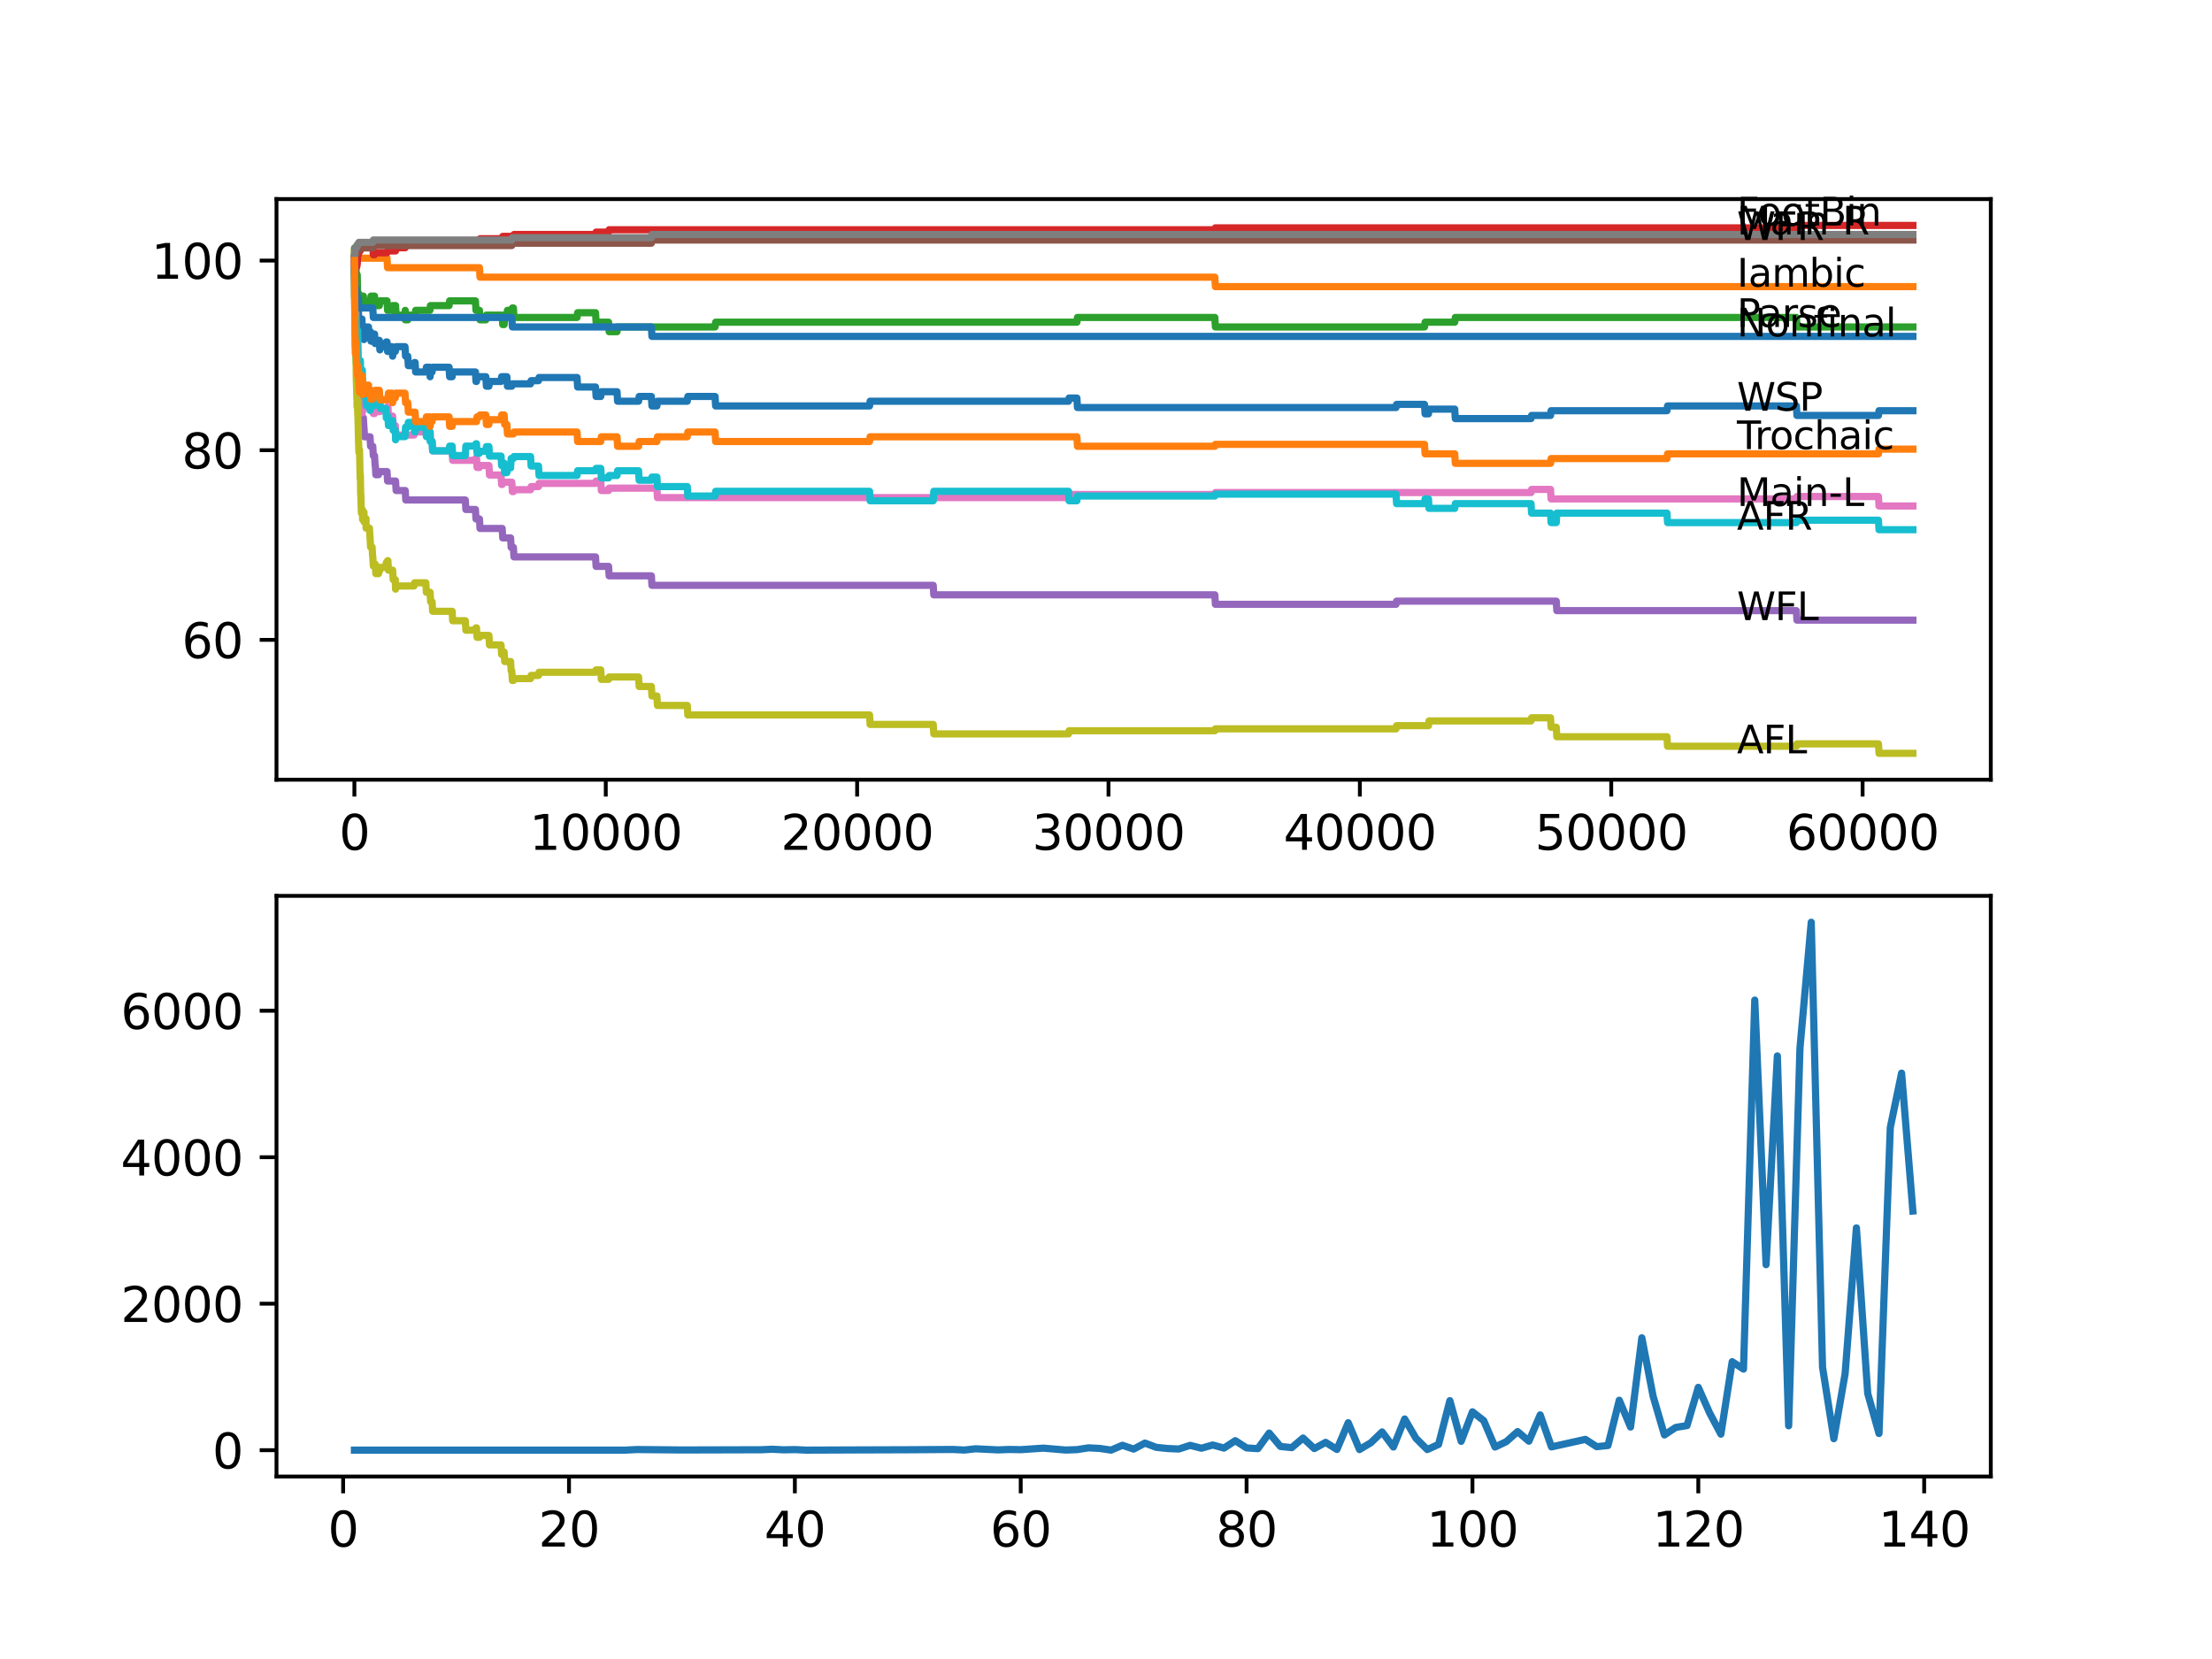 <?xml version="1.0" encoding="utf-8" standalone="no"?>
<!DOCTYPE svg PUBLIC "-//W3C//DTD SVG 1.1//EN"
  "http://www.w3.org/Graphics/SVG/1.1/DTD/svg11.dtd">
<svg xmlns:xlink="http://www.w3.org/1999/xlink" width="460.8pt" height="345.6pt" viewBox="0 0 460.8 345.6" xmlns="http://www.w3.org/2000/svg" version="1.1">
 <defs>
  <style type="text/css">*{stroke-linejoin: round; stroke-linecap: butt}</style>
 </defs>
 <g id="figure_1">
  <g id="patch_1">
   <path d="M 0 345.6 
L 460.8 345.6 
L 460.8 0 
L 0 0 
z
" style="fill: #ffffff"/>
  </g>
  <g id="axes_1">
   <g id="patch_2">
    <path d="M 57.6 162.432 
L 414.72 162.432 
L 414.72 41.472 
L 57.6 41.472 
z
" style="fill: #ffffff"/>
   </g>
   <g id="matplotlib.axis_1">
    <g id="xtick_1">
     <g id="line2d_1">
      <defs>
       <path id="m5a97c37253" d="M 0 0 
L 0 3.5 
" style="stroke: #000000; stroke-width: 0.8"/>
      </defs>
      <g>
       <use xlink:href="#m5a97c37253" x="73.827" y="162.432" style="stroke: #000000; stroke-width: 0.8"/>
      </g>
     </g>
     <g id="text_1">
      <!-- 0 -->
      <g transform="translate(70.646 177.03)scale(0.1 -0.1)">
       <defs>
        <path id="DejaVuSans-30" d="M 2034 4250 
Q 1547 4250 1301 3770 
Q 1056 3291 1056 2328 
Q 1056 1369 1301 889 
Q 1547 409 2034 409 
Q 2525 409 2770 889 
Q 3016 1369 3016 2328 
Q 3016 3291 2770 3770 
Q 2525 4250 2034 4250 
z
M 2034 4750 
Q 2819 4750 3233 4129 
Q 3647 3509 3647 2328 
Q 3647 1150 3233 529 
Q 2819 -91 2034 -91 
Q 1250 -91 836 529 
Q 422 1150 422 2328 
Q 422 3509 836 4129 
Q 1250 4750 2034 4750 
z
" transform="scale(0.016)"/>
       </defs>
       <use xlink:href="#DejaVuSans-30"/>
      </g>
     </g>
    </g>
    <g id="xtick_2">
     <g id="line2d_2">
      <g>
       <use xlink:href="#m5a97c37253" x="126.192" y="162.432" style="stroke: #000000; stroke-width: 0.8"/>
      </g>
     </g>
     <g id="text_2">
      <!-- 10000 -->
      <g transform="translate(110.286 177.03)scale(0.1 -0.1)">
       <defs>
        <path id="DejaVuSans-31" d="M 794 531 
L 1825 531 
L 1825 4091 
L 703 3866 
L 703 4441 
L 1819 4666 
L 2450 4666 
L 2450 531 
L 3481 531 
L 3481 0 
L 794 0 
L 794 531 
z
" transform="scale(0.016)"/>
       </defs>
       <use xlink:href="#DejaVuSans-31"/>
       <use xlink:href="#DejaVuSans-30" x="63.623"/>
       <use xlink:href="#DejaVuSans-30" x="127.246"/>
       <use xlink:href="#DejaVuSans-30" x="190.869"/>
       <use xlink:href="#DejaVuSans-30" x="254.492"/>
      </g>
     </g>
    </g>
    <g id="xtick_3">
     <g id="line2d_3">
      <g>
       <use xlink:href="#m5a97c37253" x="178.556" y="162.432" style="stroke: #000000; stroke-width: 0.8"/>
      </g>
     </g>
     <g id="text_3">
      <!-- 20000 -->
      <g transform="translate(162.65 177.03)scale(0.1 -0.1)">
       <defs>
        <path id="DejaVuSans-32" d="M 1228 531 
L 3431 531 
L 3431 0 
L 469 0 
L 469 531 
Q 828 903 1448 1529 
Q 2069 2156 2228 2338 
Q 2531 2678 2651 2914 
Q 2772 3150 2772 3378 
Q 2772 3750 2511 3984 
Q 2250 4219 1831 4219 
Q 1534 4219 1204 4116 
Q 875 4013 500 3803 
L 500 4441 
Q 881 4594 1212 4672 
Q 1544 4750 1819 4750 
Q 2544 4750 2975 4387 
Q 3406 4025 3406 3419 
Q 3406 3131 3298 2873 
Q 3191 2616 2906 2266 
Q 2828 2175 2409 1742 
Q 1991 1309 1228 531 
z
" transform="scale(0.016)"/>
       </defs>
       <use xlink:href="#DejaVuSans-32"/>
       <use xlink:href="#DejaVuSans-30" x="63.623"/>
       <use xlink:href="#DejaVuSans-30" x="127.246"/>
       <use xlink:href="#DejaVuSans-30" x="190.869"/>
       <use xlink:href="#DejaVuSans-30" x="254.492"/>
      </g>
     </g>
    </g>
    <g id="xtick_4">
     <g id="line2d_4">
      <g>
       <use xlink:href="#m5a97c37253" x="230.921" y="162.432" style="stroke: #000000; stroke-width: 0.8"/>
      </g>
     </g>
     <g id="text_4">
      <!-- 30000 -->
      <g transform="translate(215.015 177.03)scale(0.1 -0.1)">
       <defs>
        <path id="DejaVuSans-33" d="M 2597 2516 
Q 3050 2419 3304 2112 
Q 3559 1806 3559 1356 
Q 3559 666 3084 287 
Q 2609 -91 1734 -91 
Q 1441 -91 1130 -33 
Q 819 25 488 141 
L 488 750 
Q 750 597 1062 519 
Q 1375 441 1716 441 
Q 2309 441 2620 675 
Q 2931 909 2931 1356 
Q 2931 1769 2642 2001 
Q 2353 2234 1838 2234 
L 1294 2234 
L 1294 2753 
L 1863 2753 
Q 2328 2753 2575 2939 
Q 2822 3125 2822 3475 
Q 2822 3834 2567 4026 
Q 2313 4219 1838 4219 
Q 1578 4219 1281 4162 
Q 984 4106 628 3988 
L 628 4550 
Q 988 4650 1302 4700 
Q 1616 4750 1894 4750 
Q 2613 4750 3031 4423 
Q 3450 4097 3450 3541 
Q 3450 3153 3228 2886 
Q 3006 2619 2597 2516 
z
" transform="scale(0.016)"/>
       </defs>
       <use xlink:href="#DejaVuSans-33"/>
       <use xlink:href="#DejaVuSans-30" x="63.623"/>
       <use xlink:href="#DejaVuSans-30" x="127.246"/>
       <use xlink:href="#DejaVuSans-30" x="190.869"/>
       <use xlink:href="#DejaVuSans-30" x="254.492"/>
      </g>
     </g>
    </g>
    <g id="xtick_5">
     <g id="line2d_5">
      <g>
       <use xlink:href="#m5a97c37253" x="283.285" y="162.432" style="stroke: #000000; stroke-width: 0.8"/>
      </g>
     </g>
     <g id="text_5">
      <!-- 40000 -->
      <g transform="translate(267.379 177.03)scale(0.1 -0.1)">
       <defs>
        <path id="DejaVuSans-34" d="M 2419 4116 
L 825 1625 
L 2419 1625 
L 2419 4116 
z
M 2253 4666 
L 3047 4666 
L 3047 1625 
L 3713 1625 
L 3713 1100 
L 3047 1100 
L 3047 0 
L 2419 0 
L 2419 1100 
L 313 1100 
L 313 1709 
L 2253 4666 
z
" transform="scale(0.016)"/>
       </defs>
       <use xlink:href="#DejaVuSans-34"/>
       <use xlink:href="#DejaVuSans-30" x="63.623"/>
       <use xlink:href="#DejaVuSans-30" x="127.246"/>
       <use xlink:href="#DejaVuSans-30" x="190.869"/>
       <use xlink:href="#DejaVuSans-30" x="254.492"/>
      </g>
     </g>
    </g>
    <g id="xtick_6">
     <g id="line2d_6">
      <g>
       <use xlink:href="#m5a97c37253" x="335.65" y="162.432" style="stroke: #000000; stroke-width: 0.8"/>
      </g>
     </g>
     <g id="text_6">
      <!-- 50000 -->
      <g transform="translate(319.744 177.03)scale(0.1 -0.1)">
       <defs>
        <path id="DejaVuSans-35" d="M 691 4666 
L 3169 4666 
L 3169 4134 
L 1269 4134 
L 1269 2991 
Q 1406 3038 1543 3061 
Q 1681 3084 1819 3084 
Q 2600 3084 3056 2656 
Q 3513 2228 3513 1497 
Q 3513 744 3044 326 
Q 2575 -91 1722 -91 
Q 1428 -91 1123 -41 
Q 819 9 494 109 
L 494 744 
Q 775 591 1075 516 
Q 1375 441 1709 441 
Q 2250 441 2565 725 
Q 2881 1009 2881 1497 
Q 2881 1984 2565 2268 
Q 2250 2553 1709 2553 
Q 1456 2553 1204 2497 
Q 953 2441 691 2322 
L 691 4666 
z
" transform="scale(0.016)"/>
       </defs>
       <use xlink:href="#DejaVuSans-35"/>
       <use xlink:href="#DejaVuSans-30" x="63.623"/>
       <use xlink:href="#DejaVuSans-30" x="127.246"/>
       <use xlink:href="#DejaVuSans-30" x="190.869"/>
       <use xlink:href="#DejaVuSans-30" x="254.492"/>
      </g>
     </g>
    </g>
    <g id="xtick_7">
     <g id="line2d_7">
      <g>
       <use xlink:href="#m5a97c37253" x="388.014" y="162.432" style="stroke: #000000; stroke-width: 0.8"/>
      </g>
     </g>
     <g id="text_7">
      <!-- 60000 -->
      <g transform="translate(372.108 177.03)scale(0.1 -0.1)">
       <defs>
        <path id="DejaVuSans-36" d="M 2113 2584 
Q 1688 2584 1439 2293 
Q 1191 2003 1191 1497 
Q 1191 994 1439 701 
Q 1688 409 2113 409 
Q 2538 409 2786 701 
Q 3034 994 3034 1497 
Q 3034 2003 2786 2293 
Q 2538 2584 2113 2584 
z
M 3366 4563 
L 3366 3988 
Q 3128 4100 2886 4159 
Q 2644 4219 2406 4219 
Q 1781 4219 1451 3797 
Q 1122 3375 1075 2522 
Q 1259 2794 1537 2939 
Q 1816 3084 2150 3084 
Q 2853 3084 3261 2657 
Q 3669 2231 3669 1497 
Q 3669 778 3244 343 
Q 2819 -91 2113 -91 
Q 1303 -91 875 529 
Q 447 1150 447 2328 
Q 447 3434 972 4092 
Q 1497 4750 2381 4750 
Q 2619 4750 2861 4703 
Q 3103 4656 3366 4563 
z
" transform="scale(0.016)"/>
       </defs>
       <use xlink:href="#DejaVuSans-36"/>
       <use xlink:href="#DejaVuSans-30" x="63.623"/>
       <use xlink:href="#DejaVuSans-30" x="127.246"/>
       <use xlink:href="#DejaVuSans-30" x="190.869"/>
       <use xlink:href="#DejaVuSans-30" x="254.492"/>
      </g>
     </g>
    </g>
   </g>
   <g id="matplotlib.axis_2">
    <g id="ytick_1">
     <g id="line2d_8">
      <defs>
       <path id="m1a4a4e872c" d="M 0 0 
L -3.5 0 
" style="stroke: #000000; stroke-width: 0.8"/>
      </defs>
      <g>
       <use xlink:href="#m1a4a4e872c" x="57.6" y="133.295" style="stroke: #000000; stroke-width: 0.8"/>
      </g>
     </g>
     <g id="text_8">
      <!-- 60 -->
      <g transform="translate(37.875 137.094)scale(0.1 -0.1)">
       <use xlink:href="#DejaVuSans-36"/>
       <use xlink:href="#DejaVuSans-30" x="63.623"/>
      </g>
     </g>
    </g>
    <g id="ytick_2">
     <g id="line2d_9">
      <g>
       <use xlink:href="#m1a4a4e872c" x="57.6" y="93.787" style="stroke: #000000; stroke-width: 0.8"/>
      </g>
     </g>
     <g id="text_9">
      <!-- 80 -->
      <g transform="translate(37.875 97.586)scale(0.1 -0.1)">
       <defs>
        <path id="DejaVuSans-38" d="M 2034 2216 
Q 1584 2216 1326 1975 
Q 1069 1734 1069 1313 
Q 1069 891 1326 650 
Q 1584 409 2034 409 
Q 2484 409 2743 651 
Q 3003 894 3003 1313 
Q 3003 1734 2745 1975 
Q 2488 2216 2034 2216 
z
M 1403 2484 
Q 997 2584 770 2862 
Q 544 3141 544 3541 
Q 544 4100 942 4425 
Q 1341 4750 2034 4750 
Q 2731 4750 3128 4425 
Q 3525 4100 3525 3541 
Q 3525 3141 3298 2862 
Q 3072 2584 2669 2484 
Q 3125 2378 3379 2068 
Q 3634 1759 3634 1313 
Q 3634 634 3220 271 
Q 2806 -91 2034 -91 
Q 1263 -91 848 271 
Q 434 634 434 1313 
Q 434 1759 690 2068 
Q 947 2378 1403 2484 
z
M 1172 3481 
Q 1172 3119 1398 2916 
Q 1625 2713 2034 2713 
Q 2441 2713 2670 2916 
Q 2900 3119 2900 3481 
Q 2900 3844 2670 4047 
Q 2441 4250 2034 4250 
Q 1625 4250 1398 4047 
Q 1172 3844 1172 3481 
z
" transform="scale(0.016)"/>
       </defs>
       <use xlink:href="#DejaVuSans-38"/>
       <use xlink:href="#DejaVuSans-30" x="63.623"/>
      </g>
     </g>
    </g>
    <g id="ytick_3">
     <g id="line2d_10">
      <g>
       <use xlink:href="#m1a4a4e872c" x="57.6" y="54.279" style="stroke: #000000; stroke-width: 0.8"/>
      </g>
     </g>
     <g id="text_10">
      <!-- 100 -->
      <g transform="translate(31.512 58.078)scale(0.1 -0.1)">
       <use xlink:href="#DejaVuSans-31"/>
       <use xlink:href="#DejaVuSans-30" x="63.623"/>
       <use xlink:href="#DejaVuSans-30" x="127.246"/>
      </g>
     </g>
    </g>
   </g>
   <g id="line2d_11">
    <path d="M 73.833 53.785 
L 73.953 60.37 
L 73.958 59.876 
L 73.964 59.876 
L 73.99 57.242 
L 74.021 61.193 
L 74.068 60.205 
L 74.105 60.205 
L 74.131 62.181 
L 74.189 59.547 
L 74.215 61.522 
L 74.231 61.522 
L 74.278 60.535 
L 74.283 62.51 
L 74.335 62.51 
L 74.346 62.51 
L 74.461 64.485 
L 74.487 64.485 
L 74.602 66.461 
L 74.608 66.461 
L 74.676 64.979 
L 74.681 66.955 
L 74.718 65.967 
L 74.76 65.967 
L 74.88 69.918 
L 74.896 69.918 
L 75.011 68.93 
L 75.074 68.93 
L 75.199 67.448 
L 75.257 67.448 
L 75.372 66.461 
L 75.404 66.461 
L 75.482 70.412 
L 75.519 69.753 
L 75.524 69.753 
L 75.639 68.765 
L 75.692 68.765 
L 75.807 70.741 
L 75.817 70.741 
L 75.933 69.753 
L 76.173 69.753 
L 76.294 68.107 
L 76.76 68.107 
L 76.875 70.082 
L 76.964 70.082 
L 77.079 69.095 
L 77.168 69.095 
L 77.284 71.07 
L 77.514 71.07 
L 77.629 70.082 
L 77.655 70.082 
L 77.771 69.588 
L 78.027 69.588 
L 78.142 71.564 
L 78.86 71.564 
L 78.975 70.905 
L 79.022 70.905 
L 79.132 72.881 
L 79.247 72.222 
L 80.357 72.222 
L 80.473 71.235 
L 80.624 71.235 
L 80.74 73.21 
L 80.808 73.21 
L 80.923 72.222 
L 81.677 72.222 
L 81.792 74.198 
L 81.907 73.21 
L 82.352 73.21 
L 82.468 72.222 
L 84.368 72.222 
L 84.484 74.198 
L 84.944 74.198 
L 85.06 76.173 
L 86.248 76.173 
L 86.364 75.515 
L 86.474 75.515 
L 86.589 77.49 
L 88.704 77.49 
L 88.819 76.502 
L 89.553 76.502 
L 89.6 78.478 
L 89.663 77.49 
L 90.013 77.49 
L 90.129 76.502 
L 93.553 76.502 
L 93.668 78.478 
L 94.187 78.478 
L 94.302 77.49 
L 99.041 77.49 
L 99.156 79.465 
L 99.266 79.465 
L 99.381 78.478 
L 101.209 78.478 
L 101.324 80.453 
L 101.853 80.453 
L 101.968 79.465 
L 104.377 79.465 
L 104.492 78.478 
L 105.592 78.478 
L 105.707 80.453 
L 106.618 80.453 
L 106.733 79.959 
L 110.525 79.959 
L 110.64 79.301 
L 112.179 79.301 
L 112.294 78.642 
L 120.212 78.642 
L 120.327 80.618 
L 124.061 80.618 
L 124.176 82.593 
L 125.15 82.593 
L 125.265 81.605 
L 128.538 81.605 
L 128.653 83.581 
L 133.031 83.581 
L 133.146 82.593 
L 135.696 82.593 
L 135.811 84.569 
L 136.843 84.569 
L 136.958 83.581 
L 143.169 83.581 
L 143.284 82.593 
L 148.965 82.593 
L 149.08 84.569 
L 181.143 84.569 
L 181.258 83.581 
L 222.595 83.581 
L 222.71 82.922 
L 224.339 82.922 
L 224.454 84.898 
L 290.815 84.898 
L 290.931 84.239 
L 296.754 84.239 
L 296.869 86.215 
L 297.576 86.215 
L 297.691 85.227 
L 303.048 85.227 
L 303.163 87.202 
L 318.94 87.202 
L 319.056 86.544 
L 323.004 86.544 
L 323.119 85.556 
L 347.264 85.556 
L 347.38 84.569 
L 374.222 84.569 
L 374.337 86.544 
L 391.319 86.544 
L 391.434 85.556 
L 398.487 85.556 
L 398.487 85.556 
" clip-path="url(#p6a3382959b)" style="fill: none; stroke: #1f77b4; stroke-width: 1.5; stroke-linecap: square"/>
   </g>
   <g id="line2d_12">
    <path d="M 73.833 54.279 
L 73.864 51.81 
L 73.88 55.761 
L 73.917 55.761 
L 74.016 57.736 
L 74.026 55.761 
L 74.105 55.761 
L 74.205 57.736 
L 74.215 55.761 
L 74.246 55.761 
L 74.362 53.785 
L 80.624 53.785 
L 80.74 55.761 
L 99.879 55.761 
L 99.994 57.736 
L 253.071 57.736 
L 253.186 59.711 
L 398.487 59.711 
L 398.487 59.711 
" clip-path="url(#p6a3382959b)" style="fill: none; stroke: #ff7f0e; stroke-width: 1.5; stroke-linecap: square"/>
   </g>
   <g id="line2d_13">
    <path d="M 73.833 53.785 
L 73.838 53.785 
L 73.864 51.645 
L 73.875 55.596 
L 73.948 53.621 
L 73.964 53.621 
L 73.985 52.962 
L 73.99 54.938 
L 74.063 54.938 
L 74.068 54.938 
L 74.184 60.205 
L 74.189 59.218 
L 74.21 59.218 
L 74.325 57.242 
L 74.414 57.242 
L 74.54 63.168 
L 74.676 63.168 
L 74.76 61.193 
L 74.786 63.168 
L 74.843 63.168 
L 74.959 62.181 
L 75.053 62.181 
L 75.074 64.156 
L 75.163 63.662 
L 75.404 63.662 
L 75.524 61.687 
L 75.692 61.687 
L 75.807 63.662 
L 76.76 63.662 
L 76.875 62.675 
L 77.168 62.675 
L 77.284 61.687 
L 78.027 61.687 
L 78.142 63.662 
L 79.022 63.662 
L 79.137 62.675 
L 80.624 62.675 
L 80.74 64.65 
L 81.677 64.65 
L 81.792 63.662 
L 82.405 63.662 
L 82.52 65.638 
L 84.368 65.638 
L 84.416 64.65 
L 84.421 66.625 
L 84.473 66.625 
L 84.944 66.625 
L 85.06 65.638 
L 86.474 65.638 
L 86.589 64.65 
L 89.553 64.65 
L 89.668 63.662 
L 93.553 63.662 
L 93.668 62.675 
L 99.041 62.675 
L 99.156 64.65 
L 99.879 64.65 
L 99.994 66.625 
L 101.209 66.625 
L 101.324 65.638 
L 104.613 65.638 
L 104.728 67.613 
L 105.021 67.613 
L 105.136 65.638 
L 105.592 65.638 
L 105.707 64.65 
L 106.618 64.65 
L 106.733 64.156 
L 106.953 64.156 
L 107.068 66.132 
L 120.212 66.132 
L 120.327 65.144 
L 124.061 65.144 
L 124.176 67.119 
L 126.778 67.119 
L 126.894 69.095 
L 128.538 69.095 
L 128.653 68.107 
L 148.965 68.107 
L 149.08 67.119 
L 224.339 67.119 
L 224.454 66.132 
L 253.071 66.132 
L 253.186 68.107 
L 296.754 68.107 
L 296.869 67.119 
L 303.048 67.119 
L 303.163 66.132 
L 374.222 66.132 
L 374.337 68.107 
L 398.487 68.107 
L 398.487 68.107 
" clip-path="url(#p6a3382959b)" style="fill: none; stroke: #2ca02c; stroke-width: 1.5; stroke-linecap: square"/>
   </g>
   <g id="line2d_14">
    <path d="M 73.833 54.279 
L 73.838 53.785 
L 73.88 58.065 
L 73.89 57.078 
L 73.896 59.053 
L 73.995 55.431 
L 74.068 55.431 
L 74.189 53.555 
L 74.278 53.555 
L 74.346 55.53 
L 74.388 55.036 
L 74.414 55.036 
L 74.534 53.226 
L 74.592 53.226 
L 74.707 52.732 
L 74.76 52.732 
L 74.875 52.238 
L 75.053 52.238 
L 75.168 51.579 
L 75.692 51.579 
L 75.807 51.086 
L 77.655 51.086 
L 77.771 53.061 
L 78.027 53.061 
L 78.142 52.666 
L 80.624 52.666 
L 80.74 52.271 
L 82.405 52.271 
L 82.52 51.612 
L 84.416 51.612 
L 84.531 50.625 
L 99.041 50.625 
L 99.156 50.131 
L 99.879 50.131 
L 99.994 49.736 
L 104.613 49.736 
L 104.728 49.242 
L 106.953 49.242 
L 107.068 48.847 
L 124.061 48.847 
L 124.176 48.353 
L 126.778 48.353 
L 126.894 47.859 
L 253.071 47.859 
L 253.186 47.464 
L 374.222 47.464 
L 374.337 46.97 
L 398.487 46.97 
L 398.487 46.97 
" clip-path="url(#p6a3382959b)" style="fill: none; stroke: #d62728; stroke-width: 1.5; stroke-linecap: square"/>
   </g>
   <g id="line2d_15">
    <path d="M 73.833 54.279 
L 73.864 54.279 
L 73.995 63.498 
L 74.068 63.498 
L 74.194 70.741 
L 74.372 70.741 
L 74.503 78.642 
L 74.744 78.642 
L 74.76 77.655 
L 74.765 79.63 
L 74.849 79.63 
L 74.906 79.63 
L 75.027 83.581 
L 75.053 83.581 
L 75.168 87.038 
L 75.692 87.038 
L 75.807 89.013 
L 75.823 89.013 
L 75.938 90.989 
L 77.085 90.989 
L 77.2 92.964 
L 77.655 92.964 
L 77.771 94.939 
L 78.027 94.939 
L 78.142 96.915 
L 78.179 96.915 
L 78.294 98.89 
L 78.86 98.89 
L 78.975 98.232 
L 80.624 98.232 
L 80.74 100.207 
L 82.405 100.207 
L 82.52 102.182 
L 84.416 102.182 
L 84.531 104.158 
L 96.931 104.158 
L 97.046 106.133 
L 99.041 106.133 
L 99.156 108.109 
L 99.879 108.109 
L 99.994 110.084 
L 104.613 110.084 
L 104.728 112.059 
L 106.367 112.059 
L 106.482 114.035 
L 106.953 114.035 
L 107.068 116.01 
L 124.061 116.01 
L 124.176 117.986 
L 126.778 117.986 
L 126.894 119.961 
L 135.696 119.961 
L 135.811 121.936 
L 194.407 121.936 
L 194.522 123.912 
L 253.071 123.912 
L 253.186 125.887 
L 290.815 125.887 
L 290.931 125.229 
L 324.198 125.229 
L 324.313 127.204 
L 374.222 127.204 
L 374.337 129.18 
L 398.487 129.18 
L 398.487 129.18 
" clip-path="url(#p6a3382959b)" style="fill: none; stroke: #9467bd; stroke-width: 1.5; stroke-linecap: square"/>
   </g>
   <g id="line2d_16">
    <path d="M 73.833 53.785 
L 73.848 53.785 
L 73.969 52.798 
L 74.278 52.798 
L 74.393 52.139 
L 74.639 52.139 
L 74.754 51.645 
L 77.655 51.645 
L 77.771 51.151 
L 106.618 51.151 
L 106.733 50.658 
L 135.696 50.658 
L 135.811 49.999 
L 398.487 49.999 
L 398.487 49.999 
" clip-path="url(#p6a3382959b)" style="fill: none; stroke: #8c564b; stroke-width: 1.5; stroke-linecap: square"/>
   </g>
   <g id="line2d_17">
    <path d="M 73.833 56.255 
L 73.838 56.255 
L 73.922 65.144 
L 73.964 63.662 
L 73.99 63.662 
L 74.021 63.168 
L 74.026 65.144 
L 74.084 65.144 
L 74.105 65.144 
L 74.131 64.749 
L 74.152 68.7 
L 74.173 68.206 
L 74.184 68.206 
L 74.309 74.132 
L 74.346 74.132 
L 74.461 73.638 
L 74.487 73.638 
L 74.524 73.144 
L 74.529 75.12 
L 74.582 75.12 
L 74.592 75.12 
L 74.608 74.626 
L 74.644 78.576 
L 74.665 78.576 
L 74.76 78.576 
L 74.875 78.083 
L 74.896 78.083 
L 75.011 80.058 
L 75.074 80.058 
L 75.194 84.009 
L 75.257 84.009 
L 75.372 85.984 
L 75.482 85.984 
L 75.597 85.326 
L 75.692 85.326 
L 75.807 84.832 
L 76.173 84.832 
L 76.289 84.173 
L 77.655 84.173 
L 77.771 86.149 
L 78.027 86.149 
L 78.142 85.754 
L 79.132 85.754 
L 79.247 85.095 
L 80.624 85.095 
L 80.74 84.7 
L 80.808 84.7 
L 80.923 86.676 
L 81.792 86.676 
L 81.907 88.651 
L 82.352 88.651 
L 82.468 90.626 
L 86.248 90.626 
L 86.364 89.968 
L 89.6 89.968 
L 89.715 91.943 
L 90.013 91.943 
L 90.129 93.919 
L 94.187 93.919 
L 94.302 95.894 
L 99.041 95.894 
L 99.156 95.4 
L 99.266 95.4 
L 99.381 97.376 
L 99.879 97.376 
L 99.994 96.981 
L 101.853 96.981 
L 101.968 98.956 
L 104.377 98.956 
L 104.492 100.931 
L 104.613 100.931 
L 104.728 100.438 
L 106.618 100.438 
L 106.733 102.413 
L 106.953 102.413 
L 107.068 102.018 
L 110.525 102.018 
L 110.64 101.359 
L 112.179 101.359 
L 112.294 100.701 
L 124.061 100.701 
L 124.176 100.207 
L 125.15 100.207 
L 125.265 102.182 
L 126.778 102.182 
L 126.894 101.689 
L 136.843 101.689 
L 136.958 103.664 
L 222.595 103.664 
L 222.71 103.006 
L 253.071 103.006 
L 253.186 102.61 
L 318.94 102.61 
L 319.056 101.952 
L 323.004 101.952 
L 323.119 103.927 
L 374.222 103.927 
L 374.337 103.434 
L 391.319 103.434 
L 391.434 105.409 
L 398.487 105.409 
L 398.487 105.409 
" clip-path="url(#p6a3382959b)" style="fill: none; stroke: #e377c2; stroke-width: 1.5; stroke-linecap: square"/>
   </g>
   <g id="line2d_18">
    <path d="M 73.833 53.785 
L 73.848 53.785 
L 73.979 51.645 
L 74.278 51.645 
L 74.393 50.987 
L 74.639 50.987 
L 74.754 50.493 
L 77.655 50.493 
L 77.771 49.999 
L 106.618 49.999 
L 106.733 49.505 
L 135.696 49.505 
L 135.811 48.847 
L 398.487 48.847 
L 398.487 48.847 
" clip-path="url(#p6a3382959b)" style="fill: none; stroke: #7f7f7f; stroke-width: 1.5; stroke-linecap: square"/>
   </g>
   <g id="line2d_19">
    <path d="M 73.833 56.255 
L 73.838 55.761 
L 73.859 61.687 
L 73.875 61.028 
L 73.985 69.259 
L 74 68.272 
L 74.021 68.272 
L 74.152 75.778 
L 74.163 75.778 
L 74.184 75.284 
L 74.215 79.235 
L 74.231 79.235 
L 74.346 83.186 
L 74.372 82.692 
L 74.377 84.667 
L 74.435 83.35 
L 74.55 86.807 
L 74.571 86.807 
L 74.692 92.24 
L 74.707 92.24 
L 74.76 94.215 
L 74.817 93.721 
L 74.896 93.721 
L 75.021 99.647 
L 75.053 99.647 
L 75.074 98.989 
L 75.131 102.94 
L 75.137 102.94 
L 75.163 102.94 
L 75.283 106.89 
L 75.482 106.89 
L 75.524 106.232 
L 75.529 108.207 
L 75.582 108.207 
L 75.692 108.207 
L 75.807 107.714 
L 75.817 107.714 
L 75.823 106.726 
L 75.828 108.701 
L 75.922 108.701 
L 76.173 108.701 
L 76.252 108.043 
L 76.257 110.018 
L 76.273 110.018 
L 76.964 110.018 
L 77.079 111.994 
L 77.085 111.994 
L 77.2 113.969 
L 77.514 113.969 
L 77.629 115.944 
L 77.655 115.944 
L 77.771 117.92 
L 78.027 117.92 
L 78.142 117.525 
L 78.179 117.525 
L 78.294 119.5 
L 78.86 119.5 
L 78.975 118.842 
L 79.132 118.842 
L 79.247 118.183 
L 80.357 118.183 
L 80.473 117.195 
L 80.624 117.195 
L 80.74 116.8 
L 80.808 116.8 
L 80.923 118.776 
L 81.792 118.776 
L 81.907 120.751 
L 82.352 120.751 
L 82.405 122.727 
L 82.462 122.068 
L 86.248 122.068 
L 86.364 121.41 
L 88.704 121.41 
L 88.819 123.385 
L 89.6 123.385 
L 89.715 125.36 
L 90.013 125.36 
L 90.129 127.336 
L 94.187 127.336 
L 94.302 129.311 
L 96.931 129.311 
L 97.046 131.287 
L 99.041 131.287 
L 99.156 130.793 
L 99.266 130.793 
L 99.381 132.768 
L 99.879 132.768 
L 99.994 132.373 
L 101.853 132.373 
L 101.968 134.348 
L 104.377 134.348 
L 104.492 136.324 
L 104.613 136.324 
L 104.728 135.83 
L 105.021 135.83 
L 105.136 137.805 
L 106.367 137.805 
L 106.482 139.781 
L 106.618 139.781 
L 106.733 141.756 
L 106.953 141.756 
L 107.068 141.361 
L 110.525 141.361 
L 110.64 140.703 
L 112.179 140.703 
L 112.294 140.044 
L 124.061 140.044 
L 124.176 139.55 
L 125.15 139.55 
L 125.265 141.526 
L 126.778 141.526 
L 126.894 141.032 
L 133.031 141.032 
L 133.146 143.007 
L 135.696 143.007 
L 135.811 144.983 
L 136.843 144.983 
L 136.958 146.958 
L 143.169 146.958 
L 143.284 148.933 
L 181.143 148.933 
L 181.258 150.909 
L 194.407 150.909 
L 194.522 152.884 
L 222.595 152.884 
L 222.71 152.226 
L 253.071 152.226 
L 253.186 151.831 
L 290.815 151.831 
L 290.931 151.172 
L 297.576 151.172 
L 297.691 150.185 
L 318.94 150.185 
L 319.056 149.526 
L 323.004 149.526 
L 323.119 151.501 
L 324.198 151.501 
L 324.313 153.477 
L 347.264 153.477 
L 347.38 155.452 
L 374.222 155.452 
L 374.337 154.958 
L 391.319 154.958 
L 391.434 156.934 
L 398.487 156.934 
L 398.487 156.934 
" clip-path="url(#p6a3382959b)" style="fill: none; stroke: #bcbd22; stroke-width: 1.5; stroke-linecap: square"/>
   </g>
   <g id="line2d_20">
    <path d="M 73.833 56.255 
L 73.838 55.761 
L 73.88 62.016 
L 73.89 61.028 
L 73.896 61.028 
L 73.911 60.37 
L 73.969 64.815 
L 74.068 69.753 
L 74.089 68.765 
L 74.1 68.765 
L 74.131 66.395 
L 74.189 71.827 
L 74.199 71.827 
L 74.21 71.827 
L 74.278 75.778 
L 74.325 75.12 
L 74.346 75.12 
L 74.519 68.864 
L 74.524 68.864 
L 74.65 76.272 
L 74.676 76.272 
L 74.707 75.284 
L 74.749 79.235 
L 74.77 78.741 
L 74.843 78.741 
L 74.901 79.729 
L 74.959 77.753 
L 75.006 77.753 
L 75.074 75.12 
L 75.116 77.095 
L 75.126 77.095 
L 75.163 79.07 
L 75.236 77.095 
L 75.257 77.095 
L 75.372 79.07 
L 75.404 79.07 
L 75.482 77.095 
L 75.514 79.07 
L 75.524 79.07 
L 75.639 81.046 
L 75.692 81.046 
L 75.807 80.552 
L 75.817 80.552 
L 75.823 82.527 
L 75.927 80.552 
L 76.173 80.552 
L 76.294 84.503 
L 76.76 84.503 
L 76.875 83.515 
L 76.964 83.515 
L 77.079 85.49 
L 77.085 85.49 
L 77.2 82.527 
L 77.514 82.527 
L 77.629 84.503 
L 78.027 84.503 
L 78.142 84.108 
L 78.179 84.108 
L 78.294 82.132 
L 78.86 82.132 
L 78.975 84.108 
L 79.022 84.108 
L 79.132 83.12 
L 79.247 85.095 
L 80.357 85.095 
L 80.473 87.071 
L 80.624 87.071 
L 80.74 86.676 
L 80.808 86.676 
L 80.923 88.651 
L 81.677 88.651 
L 81.792 87.663 
L 81.907 89.639 
L 82.352 89.639 
L 82.405 91.614 
L 82.462 90.956 
L 84.368 90.956 
L 84.489 88.98 
L 84.944 88.98 
L 85.06 87.993 
L 86.248 87.993 
L 86.364 89.968 
L 86.474 89.968 
L 86.589 88.98 
L 88.704 88.98 
L 88.819 90.956 
L 89.553 90.956 
L 89.6 89.968 
L 89.605 91.943 
L 89.657 91.943 
L 90.013 91.943 
L 90.129 93.919 
L 93.553 93.919 
L 93.668 92.931 
L 94.187 92.931 
L 94.302 94.906 
L 96.931 94.906 
L 97.046 92.931 
L 99.041 92.931 
L 99.156 92.437 
L 99.266 92.437 
L 99.381 94.413 
L 99.879 94.413 
L 99.994 94.017 
L 101.209 94.017 
L 101.324 93.03 
L 101.853 93.03 
L 101.968 95.005 
L 104.377 95.005 
L 104.492 96.981 
L 104.613 96.981 
L 104.728 96.487 
L 105.021 96.487 
L 105.136 98.462 
L 105.592 98.462 
L 105.707 97.474 
L 106.367 97.474 
L 106.482 95.499 
L 106.953 95.499 
L 107.068 95.104 
L 110.525 95.104 
L 110.64 97.079 
L 112.179 97.079 
L 112.294 99.055 
L 120.212 99.055 
L 120.327 98.067 
L 124.061 98.067 
L 124.176 97.573 
L 125.15 97.573 
L 125.265 99.549 
L 126.778 99.549 
L 126.894 99.055 
L 128.538 99.055 
L 128.653 98.067 
L 133.031 98.067 
L 133.146 100.042 
L 135.696 100.042 
L 135.811 99.384 
L 136.843 99.384 
L 136.958 101.359 
L 143.169 101.359 
L 143.284 103.335 
L 148.965 103.335 
L 149.08 102.347 
L 181.143 102.347 
L 181.258 104.322 
L 194.407 104.322 
L 194.522 102.347 
L 222.595 102.347 
L 222.71 104.322 
L 224.339 104.322 
L 224.454 103.335 
L 253.071 103.335 
L 253.186 102.94 
L 290.815 102.94 
L 290.931 104.915 
L 296.754 104.915 
L 296.869 103.927 
L 297.576 103.927 
L 297.691 105.903 
L 303.048 105.903 
L 303.163 104.915 
L 318.94 104.915 
L 319.056 106.89 
L 323.004 106.89 
L 323.119 108.866 
L 324.198 108.866 
L 324.313 106.89 
L 347.264 106.89 
L 347.38 108.866 
L 374.222 108.866 
L 374.337 108.372 
L 391.319 108.372 
L 391.434 110.347 
L 398.487 110.347 
L 398.487 110.347 
" clip-path="url(#p6a3382959b)" style="fill: none; stroke: #17becf; stroke-width: 1.5; stroke-linecap: square"/>
   </g>
   <g id="line2d_21">
    <path d="M 73.833 56.255 
L 73.848 56.255 
L 73.969 60.205 
L 74.278 60.205 
L 74.393 62.181 
L 74.639 62.181 
L 74.754 64.156 
L 77.655 64.156 
L 77.771 66.132 
L 106.618 66.132 
L 106.733 68.107 
L 135.696 68.107 
L 135.811 70.082 
L 398.487 70.082 
L 398.487 70.082 
" clip-path="url(#p6a3382959b)" style="fill: none; stroke: #1f77b4; stroke-width: 1.5; stroke-linecap: square"/>
   </g>
   <g id="line2d_22">
    <path d="M 73.833 54.279 
L 73.969 72.222 
L 73.985 70.247 
L 73.99 69.753 
L 74.021 73.704 
L 74.068 72.716 
L 74.105 72.716 
L 74.205 71.333 
L 74.325 76.272 
L 74.346 76.272 
L 74.461 78.247 
L 74.524 78.247 
L 74.592 76.272 
L 74.639 77.26 
L 74.676 76.766 
L 74.681 78.741 
L 74.744 77.753 
L 74.864 81.704 
L 74.896 81.704 
L 75.011 80.717 
L 75.074 80.717 
L 75.199 79.235 
L 75.257 79.235 
L 75.372 78.247 
L 75.404 78.247 
L 75.524 82.198 
L 75.639 81.21 
L 76.252 81.21 
L 76.367 80.223 
L 76.76 80.223 
L 76.875 82.198 
L 76.964 82.198 
L 77.079 81.21 
L 77.168 81.21 
L 77.284 83.186 
L 77.514 83.186 
L 77.629 82.198 
L 77.655 82.198 
L 77.771 81.704 
L 78.027 81.704 
L 78.142 81.309 
L 79.022 81.309 
L 79.137 83.285 
L 80.624 83.285 
L 80.74 82.889 
L 80.808 82.889 
L 80.923 81.902 
L 81.677 81.902 
L 81.792 83.877 
L 81.907 82.889 
L 82.352 82.889 
L 82.468 81.902 
L 84.368 81.902 
L 84.484 83.877 
L 84.944 83.877 
L 85.06 85.853 
L 86.474 85.853 
L 86.589 87.828 
L 88.704 87.828 
L 88.819 86.84 
L 89.553 86.84 
L 89.6 88.816 
L 89.663 87.828 
L 90.013 87.828 
L 90.129 86.84 
L 93.553 86.84 
L 93.668 88.816 
L 94.187 88.816 
L 94.302 87.828 
L 99.266 87.828 
L 99.381 86.84 
L 99.879 86.84 
L 99.994 86.445 
L 101.209 86.445 
L 101.324 88.421 
L 101.853 88.421 
L 101.968 87.433 
L 104.377 87.433 
L 104.492 86.445 
L 105.021 86.445 
L 105.136 88.421 
L 105.592 88.421 
L 105.707 90.396 
L 106.953 90.396 
L 107.068 90.001 
L 120.212 90.001 
L 120.327 91.976 
L 125.15 91.976 
L 125.265 90.989 
L 128.538 90.989 
L 128.653 92.964 
L 133.031 92.964 
L 133.146 91.976 
L 136.843 91.976 
L 136.958 90.989 
L 143.169 90.989 
L 143.284 90.001 
L 148.965 90.001 
L 149.08 91.976 
L 181.143 91.976 
L 181.258 90.989 
L 224.339 90.989 
L 224.454 92.964 
L 253.071 92.964 
L 253.186 92.569 
L 296.754 92.569 
L 296.869 94.544 
L 303.048 94.544 
L 303.163 96.52 
L 323.004 96.52 
L 323.119 95.532 
L 347.264 95.532 
L 347.38 94.544 
L 391.319 94.544 
L 391.434 93.557 
L 398.487 93.557 
L 398.487 93.557 
" clip-path="url(#p6a3382959b)" style="fill: none; stroke: #ff7f0e; stroke-width: 1.5; stroke-linecap: square"/>
   </g>
   <g id="patch_3">
    <path d="M 57.6 162.432 
L 57.6 41.472 
" style="fill: none; stroke: #000000; stroke-width: 0.8; stroke-linejoin: miter; stroke-linecap: square"/>
   </g>
   <g id="patch_4">
    <path d="M 414.72 162.432 
L 414.72 41.472 
" style="fill: none; stroke: #000000; stroke-width: 0.8; stroke-linejoin: miter; stroke-linecap: square"/>
   </g>
   <g id="patch_5">
    <path d="M 57.6 162.432 
L 414.72 162.432 
" style="fill: none; stroke: #000000; stroke-width: 0.8; stroke-linejoin: miter; stroke-linecap: square"/>
   </g>
   <g id="patch_6">
    <path d="M 57.6 41.472 
L 414.72 41.472 
" style="fill: none; stroke: #000000; stroke-width: 0.8; stroke-linejoin: miter; stroke-linecap: square"/>
   </g>
   <g id="text_11">
    <!-- WSP -->
    <g transform="translate(361.832 85.556)scale(0.08 -0.08)">
     <defs>
      <path id="DejaVuSans-57" d="M 213 4666 
L 850 4666 
L 1831 722 
L 2809 4666 
L 3519 4666 
L 4500 722 
L 5478 4666 
L 6119 4666 
L 4947 0 
L 4153 0 
L 3169 4050 
L 2175 0 
L 1381 0 
L 213 4666 
z
" transform="scale(0.016)"/>
      <path id="DejaVuSans-53" d="M 3425 4513 
L 3425 3897 
Q 3066 4069 2747 4153 
Q 2428 4238 2131 4238 
Q 1616 4238 1336 4038 
Q 1056 3838 1056 3469 
Q 1056 3159 1242 3001 
Q 1428 2844 1947 2747 
L 2328 2669 
Q 3034 2534 3370 2195 
Q 3706 1856 3706 1288 
Q 3706 609 3251 259 
Q 2797 -91 1919 -91 
Q 1588 -91 1214 -16 
Q 841 59 441 206 
L 441 856 
Q 825 641 1194 531 
Q 1563 422 1919 422 
Q 2459 422 2753 634 
Q 3047 847 3047 1241 
Q 3047 1584 2836 1778 
Q 2625 1972 2144 2069 
L 1759 2144 
Q 1053 2284 737 2584 
Q 422 2884 422 3419 
Q 422 4038 858 4394 
Q 1294 4750 2059 4750 
Q 2388 4750 2728 4690 
Q 3069 4631 3425 4513 
z
" transform="scale(0.016)"/>
      <path id="DejaVuSans-50" d="M 1259 4147 
L 1259 2394 
L 2053 2394 
Q 2494 2394 2734 2622 
Q 2975 2850 2975 3272 
Q 2975 3691 2734 3919 
Q 2494 4147 2053 4147 
L 1259 4147 
z
M 628 4666 
L 2053 4666 
Q 2838 4666 3239 4311 
Q 3641 3956 3641 3272 
Q 3641 2581 3239 2228 
Q 2838 1875 2053 1875 
L 1259 1875 
L 1259 0 
L 628 0 
L 628 4666 
z
" transform="scale(0.016)"/>
     </defs>
     <use xlink:href="#DejaVuSans-57"/>
     <use xlink:href="#DejaVuSans-53" x="98.877"/>
     <use xlink:href="#DejaVuSans-50" x="162.354"/>
    </g>
   </g>
   <g id="text_12">
    <!-- Iambic -->
    <g transform="translate(361.832 59.711)scale(0.08 -0.08)">
     <defs>
      <path id="DejaVuSans-49" d="M 628 4666 
L 1259 4666 
L 1259 0 
L 628 0 
L 628 4666 
z
" transform="scale(0.016)"/>
      <path id="DejaVuSans-61" d="M 2194 1759 
Q 1497 1759 1228 1600 
Q 959 1441 959 1056 
Q 959 750 1161 570 
Q 1363 391 1709 391 
Q 2188 391 2477 730 
Q 2766 1069 2766 1631 
L 2766 1759 
L 2194 1759 
z
M 3341 1997 
L 3341 0 
L 2766 0 
L 2766 531 
Q 2569 213 2275 61 
Q 1981 -91 1556 -91 
Q 1019 -91 701 211 
Q 384 513 384 1019 
Q 384 1609 779 1909 
Q 1175 2209 1959 2209 
L 2766 2209 
L 2766 2266 
Q 2766 2663 2505 2880 
Q 2244 3097 1772 3097 
Q 1472 3097 1187 3025 
Q 903 2953 641 2809 
L 641 3341 
Q 956 3463 1253 3523 
Q 1550 3584 1831 3584 
Q 2591 3584 2966 3190 
Q 3341 2797 3341 1997 
z
" transform="scale(0.016)"/>
      <path id="DejaVuSans-6d" d="M 3328 2828 
Q 3544 3216 3844 3400 
Q 4144 3584 4550 3584 
Q 5097 3584 5394 3201 
Q 5691 2819 5691 2113 
L 5691 0 
L 5113 0 
L 5113 2094 
Q 5113 2597 4934 2840 
Q 4756 3084 4391 3084 
Q 3944 3084 3684 2787 
Q 3425 2491 3425 1978 
L 3425 0 
L 2847 0 
L 2847 2094 
Q 2847 2600 2669 2842 
Q 2491 3084 2119 3084 
Q 1678 3084 1418 2786 
Q 1159 2488 1159 1978 
L 1159 0 
L 581 0 
L 581 3500 
L 1159 3500 
L 1159 2956 
Q 1356 3278 1631 3431 
Q 1906 3584 2284 3584 
Q 2666 3584 2933 3390 
Q 3200 3197 3328 2828 
z
" transform="scale(0.016)"/>
      <path id="DejaVuSans-62" d="M 3116 1747 
Q 3116 2381 2855 2742 
Q 2594 3103 2138 3103 
Q 1681 3103 1420 2742 
Q 1159 2381 1159 1747 
Q 1159 1113 1420 752 
Q 1681 391 2138 391 
Q 2594 391 2855 752 
Q 3116 1113 3116 1747 
z
M 1159 2969 
Q 1341 3281 1617 3432 
Q 1894 3584 2278 3584 
Q 2916 3584 3314 3078 
Q 3713 2572 3713 1747 
Q 3713 922 3314 415 
Q 2916 -91 2278 -91 
Q 1894 -91 1617 61 
Q 1341 213 1159 525 
L 1159 0 
L 581 0 
L 581 4863 
L 1159 4863 
L 1159 2969 
z
" transform="scale(0.016)"/>
      <path id="DejaVuSans-69" d="M 603 3500 
L 1178 3500 
L 1178 0 
L 603 0 
L 603 3500 
z
M 603 4863 
L 1178 4863 
L 1178 4134 
L 603 4134 
L 603 4863 
z
" transform="scale(0.016)"/>
      <path id="DejaVuSans-63" d="M 3122 3366 
L 3122 2828 
Q 2878 2963 2633 3030 
Q 2388 3097 2138 3097 
Q 1578 3097 1268 2742 
Q 959 2388 959 1747 
Q 959 1106 1268 751 
Q 1578 397 2138 397 
Q 2388 397 2633 464 
Q 2878 531 3122 666 
L 3122 134 
Q 2881 22 2623 -34 
Q 2366 -91 2075 -91 
Q 1284 -91 818 406 
Q 353 903 353 1747 
Q 353 2603 823 3093 
Q 1294 3584 2113 3584 
Q 2378 3584 2631 3529 
Q 2884 3475 3122 3366 
z
" transform="scale(0.016)"/>
     </defs>
     <use xlink:href="#DejaVuSans-49"/>
     <use xlink:href="#DejaVuSans-61" x="29.492"/>
     <use xlink:href="#DejaVuSans-6d" x="90.771"/>
     <use xlink:href="#DejaVuSans-62" x="188.184"/>
     <use xlink:href="#DejaVuSans-69" x="251.66"/>
     <use xlink:href="#DejaVuSans-63" x="279.443"/>
    </g>
   </g>
   <g id="text_13">
    <!-- Parse -->
    <g transform="translate(361.832 68.107)scale(0.08 -0.08)">
     <defs>
      <path id="DejaVuSans-72" d="M 2631 2963 
Q 2534 3019 2420 3045 
Q 2306 3072 2169 3072 
Q 1681 3072 1420 2755 
Q 1159 2438 1159 1844 
L 1159 0 
L 581 0 
L 581 3500 
L 1159 3500 
L 1159 2956 
Q 1341 3275 1631 3429 
Q 1922 3584 2338 3584 
Q 2397 3584 2469 3576 
Q 2541 3569 2628 3553 
L 2631 2963 
z
" transform="scale(0.016)"/>
      <path id="DejaVuSans-73" d="M 2834 3397 
L 2834 2853 
Q 2591 2978 2328 3040 
Q 2066 3103 1784 3103 
Q 1356 3103 1142 2972 
Q 928 2841 928 2578 
Q 928 2378 1081 2264 
Q 1234 2150 1697 2047 
L 1894 2003 
Q 2506 1872 2764 1633 
Q 3022 1394 3022 966 
Q 3022 478 2636 193 
Q 2250 -91 1575 -91 
Q 1294 -91 989 -36 
Q 684 19 347 128 
L 347 722 
Q 666 556 975 473 
Q 1284 391 1588 391 
Q 1994 391 2212 530 
Q 2431 669 2431 922 
Q 2431 1156 2273 1281 
Q 2116 1406 1581 1522 
L 1381 1569 
Q 847 1681 609 1914 
Q 372 2147 372 2553 
Q 372 3047 722 3315 
Q 1072 3584 1716 3584 
Q 2034 3584 2315 3537 
Q 2597 3491 2834 3397 
z
" transform="scale(0.016)"/>
      <path id="DejaVuSans-65" d="M 3597 1894 
L 3597 1613 
L 953 1613 
Q 991 1019 1311 708 
Q 1631 397 2203 397 
Q 2534 397 2845 478 
Q 3156 559 3463 722 
L 3463 178 
Q 3153 47 2828 -22 
Q 2503 -91 2169 -91 
Q 1331 -91 842 396 
Q 353 884 353 1716 
Q 353 2575 817 3079 
Q 1281 3584 2069 3584 
Q 2775 3584 3186 3129 
Q 3597 2675 3597 1894 
z
M 3022 2063 
Q 3016 2534 2758 2815 
Q 2500 3097 2075 3097 
Q 1594 3097 1305 2825 
Q 1016 2553 972 2059 
L 3022 2063 
z
" transform="scale(0.016)"/>
     </defs>
     <use xlink:href="#DejaVuSans-50"/>
     <use xlink:href="#DejaVuSans-61" x="55.803"/>
     <use xlink:href="#DejaVuSans-72" x="117.082"/>
     <use xlink:href="#DejaVuSans-73" x="158.195"/>
     <use xlink:href="#DejaVuSans-65" x="210.295"/>
    </g>
   </g>
   <g id="text_14">
    <!-- FootBin -->
    <g transform="translate(361.832 46.97)scale(0.08 -0.08)">
     <defs>
      <path id="DejaVuSans-46" d="M 628 4666 
L 3309 4666 
L 3309 4134 
L 1259 4134 
L 1259 2759 
L 3109 2759 
L 3109 2228 
L 1259 2228 
L 1259 0 
L 628 0 
L 628 4666 
z
" transform="scale(0.016)"/>
      <path id="DejaVuSans-6f" d="M 1959 3097 
Q 1497 3097 1228 2736 
Q 959 2375 959 1747 
Q 959 1119 1226 758 
Q 1494 397 1959 397 
Q 2419 397 2687 759 
Q 2956 1122 2956 1747 
Q 2956 2369 2687 2733 
Q 2419 3097 1959 3097 
z
M 1959 3584 
Q 2709 3584 3137 3096 
Q 3566 2609 3566 1747 
Q 3566 888 3137 398 
Q 2709 -91 1959 -91 
Q 1206 -91 779 398 
Q 353 888 353 1747 
Q 353 2609 779 3096 
Q 1206 3584 1959 3584 
z
" transform="scale(0.016)"/>
      <path id="DejaVuSans-74" d="M 1172 4494 
L 1172 3500 
L 2356 3500 
L 2356 3053 
L 1172 3053 
L 1172 1153 
Q 1172 725 1289 603 
Q 1406 481 1766 481 
L 2356 481 
L 2356 0 
L 1766 0 
Q 1100 0 847 248 
Q 594 497 594 1153 
L 594 3053 
L 172 3053 
L 172 3500 
L 594 3500 
L 594 4494 
L 1172 4494 
z
" transform="scale(0.016)"/>
      <path id="DejaVuSans-42" d="M 1259 2228 
L 1259 519 
L 2272 519 
Q 2781 519 3026 730 
Q 3272 941 3272 1375 
Q 3272 1813 3026 2020 
Q 2781 2228 2272 2228 
L 1259 2228 
z
M 1259 4147 
L 1259 2741 
L 2194 2741 
Q 2656 2741 2882 2914 
Q 3109 3088 3109 3444 
Q 3109 3797 2882 3972 
Q 2656 4147 2194 4147 
L 1259 4147 
z
M 628 4666 
L 2241 4666 
Q 2963 4666 3353 4366 
Q 3744 4066 3744 3513 
Q 3744 3084 3544 2831 
Q 3344 2578 2956 2516 
Q 3422 2416 3680 2098 
Q 3938 1781 3938 1306 
Q 3938 681 3513 340 
Q 3088 0 2303 0 
L 628 0 
L 628 4666 
z
" transform="scale(0.016)"/>
      <path id="DejaVuSans-6e" d="M 3513 2113 
L 3513 0 
L 2938 0 
L 2938 2094 
Q 2938 2591 2744 2837 
Q 2550 3084 2163 3084 
Q 1697 3084 1428 2787 
Q 1159 2491 1159 1978 
L 1159 0 
L 581 0 
L 581 3500 
L 1159 3500 
L 1159 2956 
Q 1366 3272 1645 3428 
Q 1925 3584 2291 3584 
Q 2894 3584 3203 3211 
Q 3513 2838 3513 2113 
z
" transform="scale(0.016)"/>
     </defs>
     <use xlink:href="#DejaVuSans-46"/>
     <use xlink:href="#DejaVuSans-6f" x="53.895"/>
     <use xlink:href="#DejaVuSans-6f" x="115.076"/>
     <use xlink:href="#DejaVuSans-74" x="176.258"/>
     <use xlink:href="#DejaVuSans-42" x="215.467"/>
     <use xlink:href="#DejaVuSans-69" x="284.07"/>
     <use xlink:href="#DejaVuSans-6e" x="311.854"/>
    </g>
   </g>
   <g id="text_15">
    <!-- WFL -->
    <g transform="translate(361.832 129.18)scale(0.08 -0.08)">
     <defs>
      <path id="DejaVuSans-4c" d="M 628 4666 
L 1259 4666 
L 1259 531 
L 3531 531 
L 3531 0 
L 628 0 
L 628 4666 
z
" transform="scale(0.016)"/>
     </defs>
     <use xlink:href="#DejaVuSans-57"/>
     <use xlink:href="#DejaVuSans-46" x="98.877"/>
     <use xlink:href="#DejaVuSans-4c" x="156.396"/>
    </g>
   </g>
   <g id="text_16">
    <!-- WFR -->
    <g transform="translate(361.832 49.999)scale(0.08 -0.08)">
     <defs>
      <path id="DejaVuSans-52" d="M 2841 2188 
Q 3044 2119 3236 1894 
Q 3428 1669 3622 1275 
L 4263 0 
L 3584 0 
L 2988 1197 
Q 2756 1666 2539 1819 
Q 2322 1972 1947 1972 
L 1259 1972 
L 1259 0 
L 628 0 
L 628 4666 
L 2053 4666 
Q 2853 4666 3247 4331 
Q 3641 3997 3641 3322 
Q 3641 2881 3436 2590 
Q 3231 2300 2841 2188 
z
M 1259 4147 
L 1259 2491 
L 2053 2491 
Q 2509 2491 2742 2702 
Q 2975 2913 2975 3322 
Q 2975 3731 2742 3939 
Q 2509 4147 2053 4147 
L 1259 4147 
z
" transform="scale(0.016)"/>
     </defs>
     <use xlink:href="#DejaVuSans-57"/>
     <use xlink:href="#DejaVuSans-46" x="98.877"/>
     <use xlink:href="#DejaVuSans-52" x="156.396"/>
    </g>
   </g>
   <g id="text_17">
    <!-- Main-L -->
    <g transform="translate(361.832 105.409)scale(0.08 -0.08)">
     <defs>
      <path id="DejaVuSans-4d" d="M 628 4666 
L 1569 4666 
L 2759 1491 
L 3956 4666 
L 4897 4666 
L 4897 0 
L 4281 0 
L 4281 4097 
L 3078 897 
L 2444 897 
L 1241 4097 
L 1241 0 
L 628 0 
L 628 4666 
z
" transform="scale(0.016)"/>
      <path id="DejaVuSans-2d" d="M 313 2009 
L 1997 2009 
L 1997 1497 
L 313 1497 
L 313 2009 
z
" transform="scale(0.016)"/>
     </defs>
     <use xlink:href="#DejaVuSans-4d"/>
     <use xlink:href="#DejaVuSans-61" x="86.279"/>
     <use xlink:href="#DejaVuSans-69" x="147.559"/>
     <use xlink:href="#DejaVuSans-6e" x="175.342"/>
     <use xlink:href="#DejaVuSans-2d" x="238.721"/>
     <use xlink:href="#DejaVuSans-4c" x="274.805"/>
    </g>
   </g>
   <g id="text_18">
    <!-- Main-R -->
    <g transform="translate(361.832 48.847)scale(0.08 -0.08)">
     <use xlink:href="#DejaVuSans-4d"/>
     <use xlink:href="#DejaVuSans-61" x="86.279"/>
     <use xlink:href="#DejaVuSans-69" x="147.559"/>
     <use xlink:href="#DejaVuSans-6e" x="175.342"/>
     <use xlink:href="#DejaVuSans-2d" x="238.721"/>
     <use xlink:href="#DejaVuSans-52" x="274.805"/>
    </g>
   </g>
   <g id="text_19">
    <!-- AFL -->
    <g transform="translate(361.832 156.934)scale(0.08 -0.08)">
     <defs>
      <path id="DejaVuSans-41" d="M 2188 4044 
L 1331 1722 
L 3047 1722 
L 2188 4044 
z
M 1831 4666 
L 2547 4666 
L 4325 0 
L 3669 0 
L 3244 1197 
L 1141 1197 
L 716 0 
L 50 0 
L 1831 4666 
z
" transform="scale(0.016)"/>
     </defs>
     <use xlink:href="#DejaVuSans-41"/>
     <use xlink:href="#DejaVuSans-46" x="68.408"/>
     <use xlink:href="#DejaVuSans-4c" x="125.928"/>
    </g>
   </g>
   <g id="text_20">
    <!-- AFR -->
    <g transform="translate(361.832 110.347)scale(0.08 -0.08)">
     <use xlink:href="#DejaVuSans-41"/>
     <use xlink:href="#DejaVuSans-46" x="68.408"/>
     <use xlink:href="#DejaVuSans-52" x="125.928"/>
    </g>
   </g>
   <g id="text_21">
    <!-- Nonfinal -->
    <g transform="translate(361.832 70.082)scale(0.08 -0.08)">
     <defs>
      <path id="DejaVuSans-4e" d="M 628 4666 
L 1478 4666 
L 3547 763 
L 3547 4666 
L 4159 4666 
L 4159 0 
L 3309 0 
L 1241 3903 
L 1241 0 
L 628 0 
L 628 4666 
z
" transform="scale(0.016)"/>
      <path id="DejaVuSans-66" d="M 2375 4863 
L 2375 4384 
L 1825 4384 
Q 1516 4384 1395 4259 
Q 1275 4134 1275 3809 
L 1275 3500 
L 2222 3500 
L 2222 3053 
L 1275 3053 
L 1275 0 
L 697 0 
L 697 3053 
L 147 3053 
L 147 3500 
L 697 3500 
L 697 3744 
Q 697 4328 969 4595 
Q 1241 4863 1831 4863 
L 2375 4863 
z
" transform="scale(0.016)"/>
      <path id="DejaVuSans-6c" d="M 603 4863 
L 1178 4863 
L 1178 0 
L 603 0 
L 603 4863 
z
" transform="scale(0.016)"/>
     </defs>
     <use xlink:href="#DejaVuSans-4e"/>
     <use xlink:href="#DejaVuSans-6f" x="74.805"/>
     <use xlink:href="#DejaVuSans-6e" x="135.986"/>
     <use xlink:href="#DejaVuSans-66" x="199.365"/>
     <use xlink:href="#DejaVuSans-69" x="234.57"/>
     <use xlink:href="#DejaVuSans-6e" x="262.354"/>
     <use xlink:href="#DejaVuSans-61" x="325.732"/>
     <use xlink:href="#DejaVuSans-6c" x="387.012"/>
    </g>
   </g>
   <g id="text_22">
    <!-- Trochaic -->
    <g transform="translate(361.832 93.557)scale(0.08 -0.08)">
     <defs>
      <path id="DejaVuSans-54" d="M -19 4666 
L 3928 4666 
L 3928 4134 
L 2272 4134 
L 2272 0 
L 1638 0 
L 1638 4134 
L -19 4134 
L -19 4666 
z
" transform="scale(0.016)"/>
      <path id="DejaVuSans-68" d="M 3513 2113 
L 3513 0 
L 2938 0 
L 2938 2094 
Q 2938 2591 2744 2837 
Q 2550 3084 2163 3084 
Q 1697 3084 1428 2787 
Q 1159 2491 1159 1978 
L 1159 0 
L 581 0 
L 581 4863 
L 1159 4863 
L 1159 2956 
Q 1366 3272 1645 3428 
Q 1925 3584 2291 3584 
Q 2894 3584 3203 3211 
Q 3513 2838 3513 2113 
z
" transform="scale(0.016)"/>
     </defs>
     <use xlink:href="#DejaVuSans-54"/>
     <use xlink:href="#DejaVuSans-72" x="46.334"/>
     <use xlink:href="#DejaVuSans-6f" x="85.197"/>
     <use xlink:href="#DejaVuSans-63" x="146.379"/>
     <use xlink:href="#DejaVuSans-68" x="201.359"/>
     <use xlink:href="#DejaVuSans-61" x="264.738"/>
     <use xlink:href="#DejaVuSans-69" x="326.018"/>
     <use xlink:href="#DejaVuSans-63" x="353.801"/>
    </g>
   </g>
  </g>
  <g id="axes_2">
   <g id="patch_7">
    <path d="M 57.6 307.584 
L 414.72 307.584 
L 414.72 186.624 
L 57.6 186.624 
z
" style="fill: #ffffff"/>
   </g>
   <g id="matplotlib.axis_3">
    <g id="xtick_8">
     <g id="line2d_23">
      <g>
       <use xlink:href="#m5a97c37253" x="71.48" y="307.584" style="stroke: #000000; stroke-width: 0.8"/>
      </g>
     </g>
     <g id="text_23">
      <!-- 0 -->
      <g transform="translate(68.299 322.182)scale(0.1 -0.1)">
       <use xlink:href="#DejaVuSans-30"/>
      </g>
     </g>
    </g>
    <g id="xtick_9">
     <g id="line2d_24">
      <g>
       <use xlink:href="#m5a97c37253" x="118.532" y="307.584" style="stroke: #000000; stroke-width: 0.8"/>
      </g>
     </g>
     <g id="text_24">
      <!-- 20 -->
      <g transform="translate(112.169 322.182)scale(0.1 -0.1)">
       <use xlink:href="#DejaVuSans-32"/>
       <use xlink:href="#DejaVuSans-30" x="63.623"/>
      </g>
     </g>
    </g>
    <g id="xtick_10">
     <g id="line2d_25">
      <g>
       <use xlink:href="#m5a97c37253" x="165.583" y="307.584" style="stroke: #000000; stroke-width: 0.8"/>
      </g>
     </g>
     <g id="text_25">
      <!-- 40 -->
      <g transform="translate(159.22 322.182)scale(0.1 -0.1)">
       <use xlink:href="#DejaVuSans-34"/>
       <use xlink:href="#DejaVuSans-30" x="63.623"/>
      </g>
     </g>
    </g>
    <g id="xtick_11">
     <g id="line2d_26">
      <g>
       <use xlink:href="#m5a97c37253" x="212.634" y="307.584" style="stroke: #000000; stroke-width: 0.8"/>
      </g>
     </g>
     <g id="text_26">
      <!-- 60 -->
      <g transform="translate(206.272 322.182)scale(0.1 -0.1)">
       <use xlink:href="#DejaVuSans-36"/>
       <use xlink:href="#DejaVuSans-30" x="63.623"/>
      </g>
     </g>
    </g>
    <g id="xtick_12">
     <g id="line2d_27">
      <g>
       <use xlink:href="#m5a97c37253" x="259.686" y="307.584" style="stroke: #000000; stroke-width: 0.8"/>
      </g>
     </g>
     <g id="text_27">
      <!-- 80 -->
      <g transform="translate(253.323 322.182)scale(0.1 -0.1)">
       <use xlink:href="#DejaVuSans-38"/>
       <use xlink:href="#DejaVuSans-30" x="63.623"/>
      </g>
     </g>
    </g>
    <g id="xtick_13">
     <g id="line2d_28">
      <g>
       <use xlink:href="#m5a97c37253" x="306.737" y="307.584" style="stroke: #000000; stroke-width: 0.8"/>
      </g>
     </g>
     <g id="text_28">
      <!-- 100 -->
      <g transform="translate(297.193 322.182)scale(0.1 -0.1)">
       <use xlink:href="#DejaVuSans-31"/>
       <use xlink:href="#DejaVuSans-30" x="63.623"/>
       <use xlink:href="#DejaVuSans-30" x="127.246"/>
      </g>
     </g>
    </g>
    <g id="xtick_14">
     <g id="line2d_29">
      <g>
       <use xlink:href="#m5a97c37253" x="353.788" y="307.584" style="stroke: #000000; stroke-width: 0.8"/>
      </g>
     </g>
     <g id="text_29">
      <!-- 120 -->
      <g transform="translate(344.245 322.182)scale(0.1 -0.1)">
       <use xlink:href="#DejaVuSans-31"/>
       <use xlink:href="#DejaVuSans-32" x="63.623"/>
       <use xlink:href="#DejaVuSans-30" x="127.246"/>
      </g>
     </g>
    </g>
    <g id="xtick_15">
     <g id="line2d_30">
      <g>
       <use xlink:href="#m5a97c37253" x="400.84" y="307.584" style="stroke: #000000; stroke-width: 0.8"/>
      </g>
     </g>
     <g id="text_30">
      <!-- 140 -->
      <g transform="translate(391.296 322.182)scale(0.1 -0.1)">
       <use xlink:href="#DejaVuSans-31"/>
       <use xlink:href="#DejaVuSans-34" x="63.623"/>
       <use xlink:href="#DejaVuSans-30" x="127.246"/>
      </g>
     </g>
    </g>
   </g>
   <g id="matplotlib.axis_4">
    <g id="ytick_4">
     <g id="line2d_31">
      <g>
       <use xlink:href="#m1a4a4e872c" x="57.6" y="302.101" style="stroke: #000000; stroke-width: 0.8"/>
      </g>
     </g>
     <g id="text_31">
      <!-- 0 -->
      <g transform="translate(44.237 305.9)scale(0.1 -0.1)">
       <use xlink:href="#DejaVuSans-30"/>
      </g>
     </g>
    </g>
    <g id="ytick_5">
     <g id="line2d_32">
      <g>
       <use xlink:href="#m1a4a4e872c" x="57.6" y="271.585" style="stroke: #000000; stroke-width: 0.8"/>
      </g>
     </g>
     <g id="text_32">
      <!-- 2000 -->
      <g transform="translate(25.15 275.385)scale(0.1 -0.1)">
       <use xlink:href="#DejaVuSans-32"/>
       <use xlink:href="#DejaVuSans-30" x="63.623"/>
       <use xlink:href="#DejaVuSans-30" x="127.246"/>
       <use xlink:href="#DejaVuSans-30" x="190.869"/>
      </g>
     </g>
    </g>
    <g id="ytick_6">
     <g id="line2d_33">
      <g>
       <use xlink:href="#m1a4a4e872c" x="57.6" y="241.07" style="stroke: #000000; stroke-width: 0.8"/>
      </g>
     </g>
     <g id="text_33">
      <!-- 4000 -->
      <g transform="translate(25.15 244.869)scale(0.1 -0.1)">
       <use xlink:href="#DejaVuSans-34"/>
       <use xlink:href="#DejaVuSans-30" x="63.623"/>
       <use xlink:href="#DejaVuSans-30" x="127.246"/>
       <use xlink:href="#DejaVuSans-30" x="190.869"/>
      </g>
     </g>
    </g>
    <g id="ytick_7">
     <g id="line2d_34">
      <g>
       <use xlink:href="#m1a4a4e872c" x="57.6" y="210.554" style="stroke: #000000; stroke-width: 0.8"/>
      </g>
     </g>
     <g id="text_34">
      <!-- 6000 -->
      <g transform="translate(25.15 214.353)scale(0.1 -0.1)">
       <use xlink:href="#DejaVuSans-36"/>
       <use xlink:href="#DejaVuSans-30" x="63.623"/>
       <use xlink:href="#DejaVuSans-30" x="127.246"/>
       <use xlink:href="#DejaVuSans-30" x="190.869"/>
      </g>
     </g>
    </g>
   </g>
   <g id="line2d_35">
    <path d="M 73.833 302.086 
L 130.294 302.086 
L 132.647 301.964 
L 142.057 302.055 
L 158.525 302.01 
L 160.878 301.903 
L 163.23 302.025 
L 165.583 301.979 
L 167.935 302.086 
L 179.698 302.04 
L 189.109 302.01 
L 198.519 301.948 
L 200.871 302.071 
L 203.224 301.811 
L 207.929 302.04 
L 210.282 301.948 
L 212.634 301.994 
L 217.339 301.674 
L 222.045 302.071 
L 224.397 301.979 
L 226.75 301.613 
L 229.102 301.735 
L 231.455 302.086 
L 233.807 301.079 
L 236.16 301.872 
L 238.513 300.621 
L 240.865 301.506 
L 243.218 301.75 
L 245.57 301.857 
L 247.923 301.094 
L 250.275 301.689 
L 252.628 301.018 
L 254.981 301.659 
L 257.333 300.118 
L 259.686 301.628 
L 262.038 301.781 
L 264.391 298.531 
L 266.743 301.323 
L 269.096 301.567 
L 271.449 299.568 
L 273.801 301.765 
L 276.154 300.468 
L 278.506 301.948 
L 280.859 296.379 
L 283.211 301.964 
L 285.564 300.56 
L 287.917 298.302 
L 290.269 301.445 
L 292.622 295.601 
L 294.974 299.629 
L 297.327 301.964 
L 299.679 300.896 
L 302.032 291.787 
L 304.385 300.255 
L 306.737 294.106 
L 309.09 295.952 
L 311.442 301.445 
L 313.795 300.316 
L 316.147 298.226 
L 318.5 300.224 
L 320.852 294.747 
L 323.205 301.414 
L 330.263 299.843 
L 332.615 301.369 
L 334.968 301.125 
L 337.32 291.695 
L 339.673 297.28 
L 342.026 278.695 
L 344.378 290.887 
L 346.731 298.927 
L 349.083 297.356 
L 351.436 296.974 
L 353.788 289.01 
L 356.141 294.335 
L 358.494 298.76 
L 360.846 283.67 
L 363.199 285.211 
L 365.551 208.341 
L 367.904 263.453 
L 370.256 219.968 
L 372.609 297.02 
L 374.962 218.381 
L 377.314 192.122 
L 379.667 284.799 
L 382.019 299.706 
L 384.372 286.157 
L 386.724 255.793 
L 389.077 290.261 
L 391.43 298.622 
L 393.782 234.89 
L 396.135 223.553 
L 398.487 252.284 
L 398.487 252.284 
" clip-path="url(#p04444a8b2d)" style="fill: none; stroke: #1f77b4; stroke-width: 1.5; stroke-linecap: square"/>
   </g>
   <g id="patch_8">
    <path d="M 57.6 307.584 
L 57.6 186.624 
" style="fill: none; stroke: #000000; stroke-width: 0.8; stroke-linejoin: miter; stroke-linecap: square"/>
   </g>
   <g id="patch_9">
    <path d="M 414.72 307.584 
L 414.72 186.624 
" style="fill: none; stroke: #000000; stroke-width: 0.8; stroke-linejoin: miter; stroke-linecap: square"/>
   </g>
   <g id="patch_10">
    <path d="M 57.6 307.584 
L 414.72 307.584 
" style="fill: none; stroke: #000000; stroke-width: 0.8; stroke-linejoin: miter; stroke-linecap: square"/>
   </g>
   <g id="patch_11">
    <path d="M 57.6 186.624 
L 414.72 186.624 
" style="fill: none; stroke: #000000; stroke-width: 0.8; stroke-linejoin: miter; stroke-linecap: square"/>
   </g>
  </g>
 </g>
 <defs>
  <clipPath id="p6a3382959b">
   <rect x="57.6" y="41.472" width="357.12" height="120.96"/>
  </clipPath>
  <clipPath id="p04444a8b2d">
   <rect x="57.6" y="186.624" width="357.12" height="120.96"/>
  </clipPath>
 </defs>
</svg>
